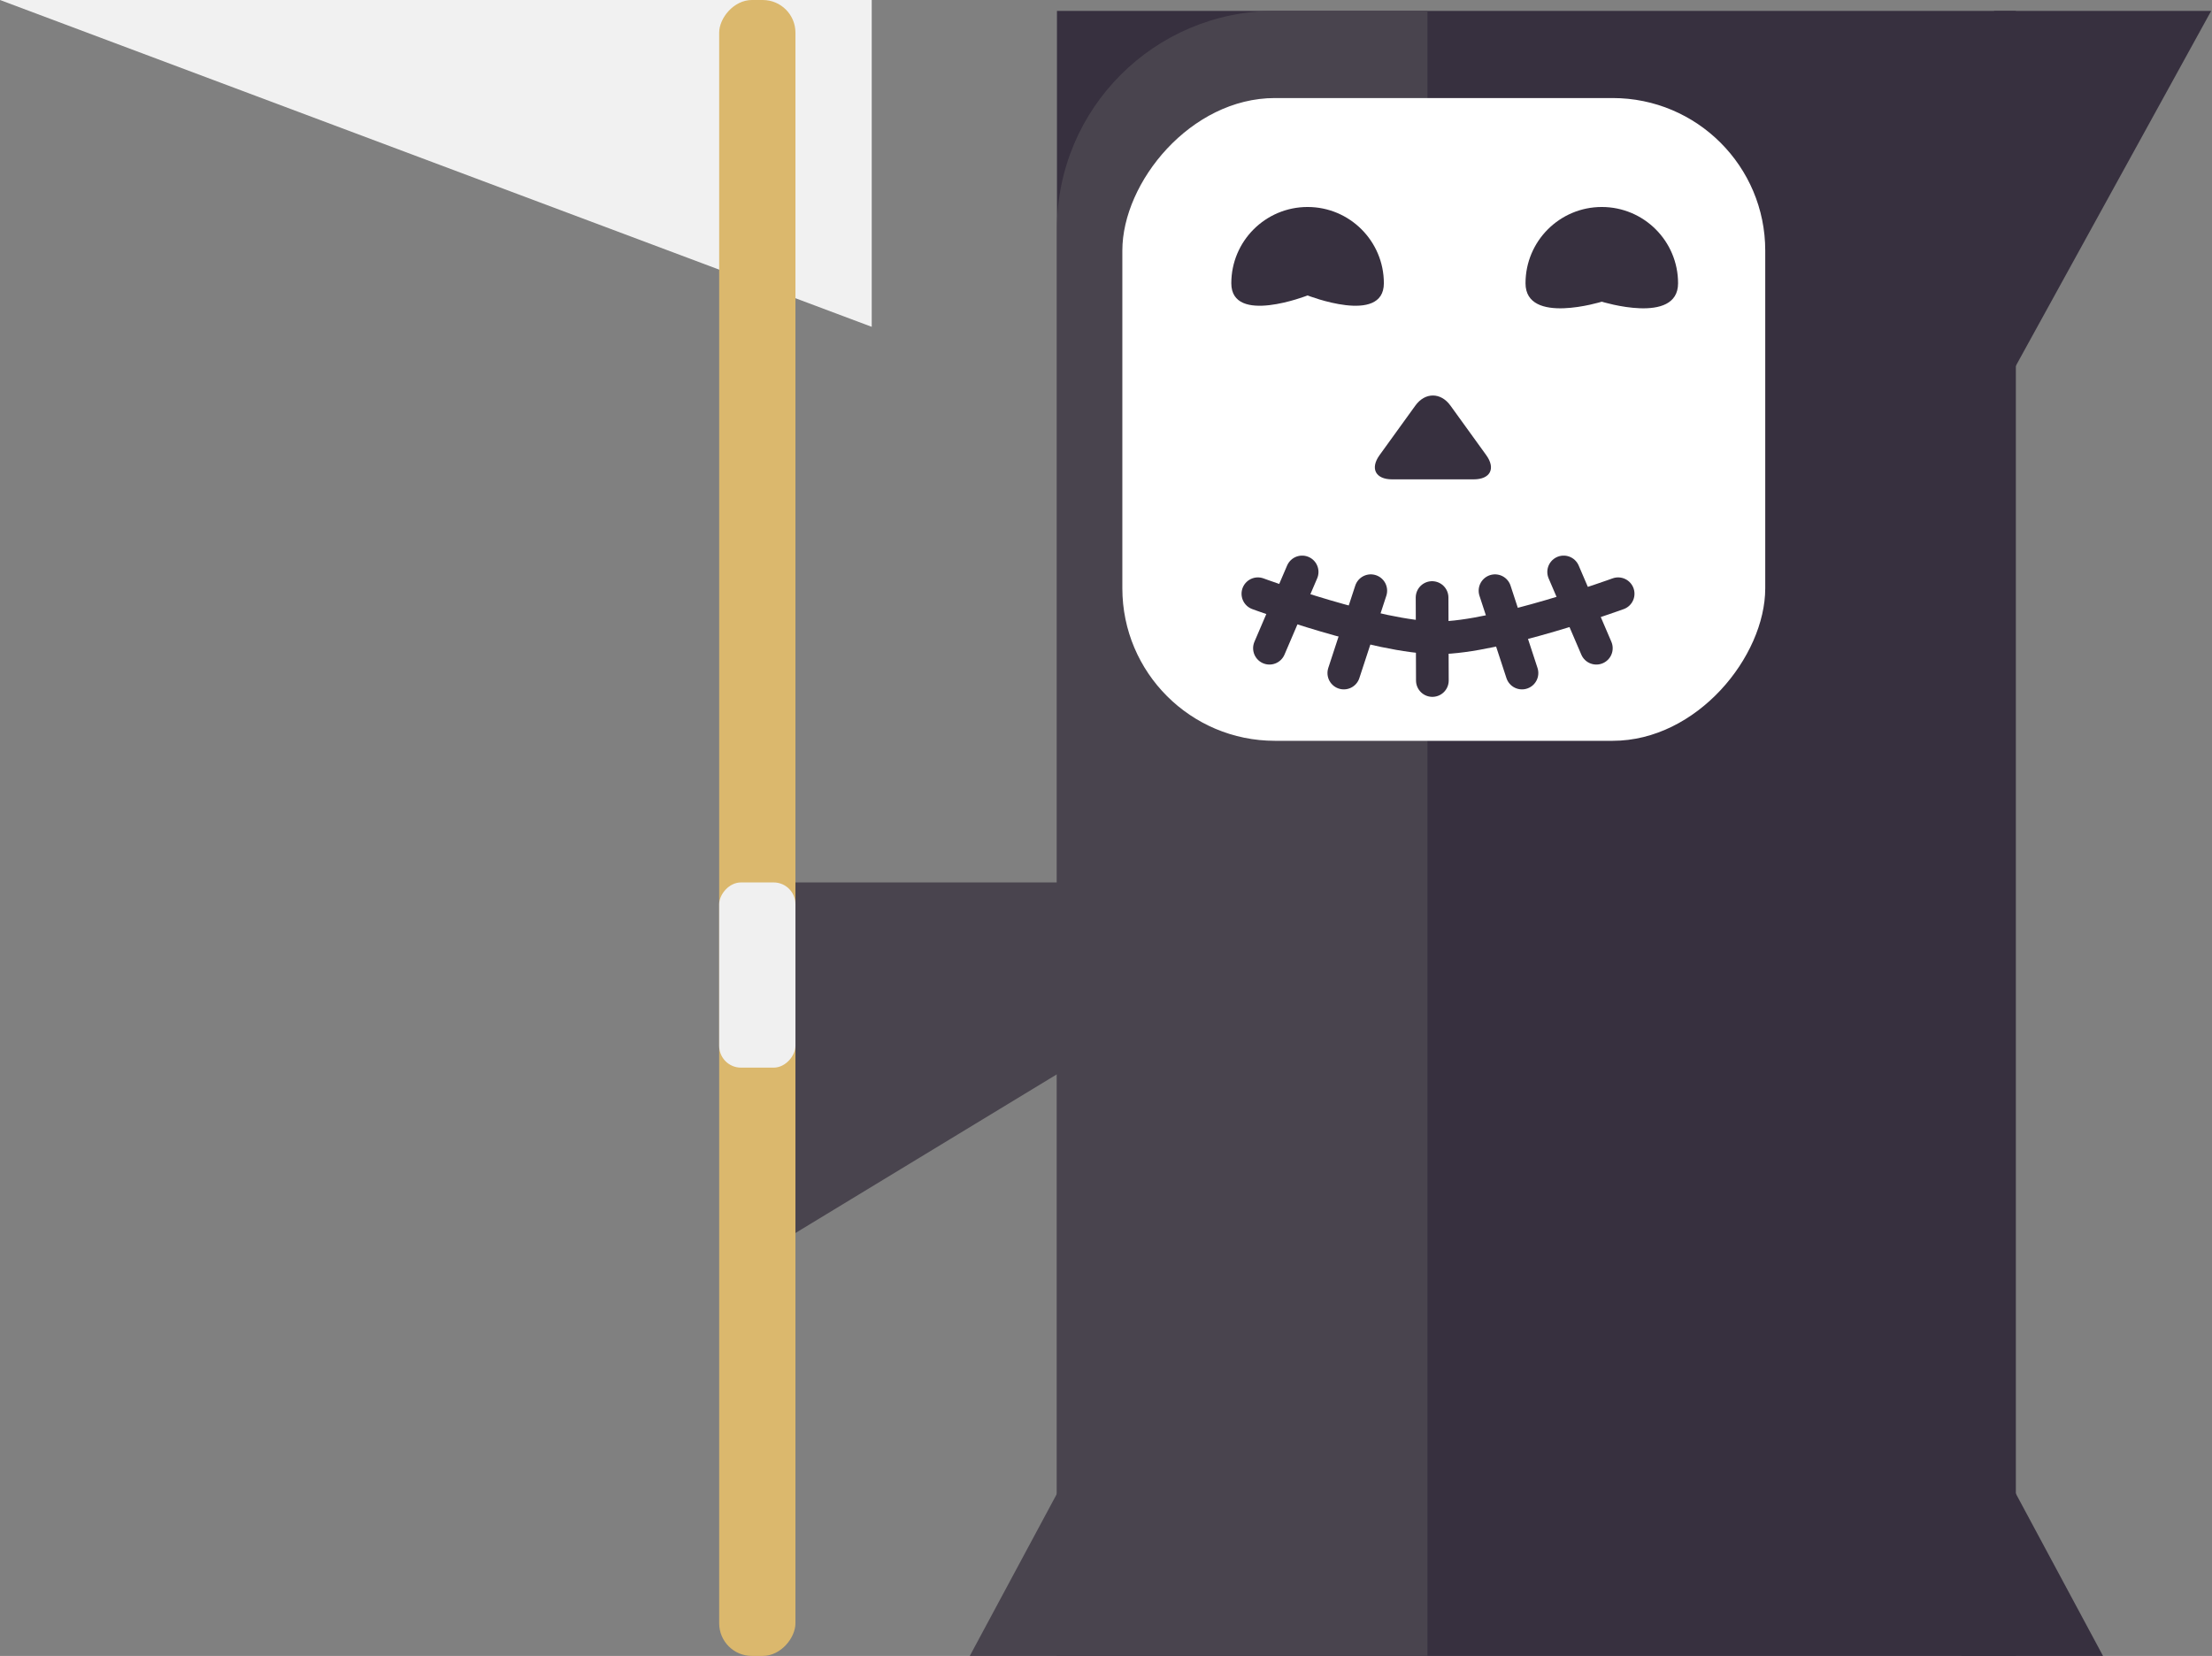 <?xml version="1.0" encoding="UTF-8" standalone="no"?>
<svg width="203px" height="152px" viewBox="0 0 203 152" version="1.1" xmlns="http://www.w3.org/2000/svg" xmlns:xlink="http://www.w3.org/1999/xlink" xmlns:sketch="http://www.bohemiancoding.com/sketch/ns">
    <rect x="0" y="0" width="203" height="152" fill="#808080" stroke="none"/>
    <!-- Generator: Sketch Beta 3.1.1 (8761) - http://www.bohemiancoding.com/sketch -->
    <title>Group 4</title>
    <desc>Created with Sketch Beta.</desc>
    <defs></defs>
    <g id="Milestones---grid-Copy" stroke="none" stroke-width="1" fill="none" fill-rule="evenodd" sketch:type="MSPage">
        <g id="Artboard-1" sketch:type="MSArtboardGroup" transform="translate(-470, -519)">
            <g id="Group-4" sketch:type="MSLayerGroup" transform="translate(571.5, 595) scale(-1, 1) translate(-571.5, -595) translate(470, 519)">
                <rect id="Rectangle-4" fill="#37303F" sketch:type="MSShapeGroup" x="18" y="1" width="88" height="151"></rect>
                <path d="M89,152 L106,152 L106,20.993 C106,9.951 97.037,1 86.004,1 L72,1 L72,152 L89,152 Z" id="Rectangle-5" fill="#49444E" sketch:type="MSShapeGroup"></path>
                <rect id="Rectangle-5" fill="#FFFFFF" sketch:type="MSShapeGroup" x="41" y="9" width="59" height="59" rx="14"></rect>
                <path d="M56,27.692 C56,27.692 63,29.866 63,26 C63,22.134 59.866,19 56,19 C52.134,19 49,22.134 49,26 C49,29.866 56,27.692 56,27.692 Z" id="Oval-5" fill="#37303F" sketch:type="MSShapeGroup"></path>
                <path d="M83,27.119 C83,27.119 90,29.866 90,26 C90,22.134 86.866,19 83,19 C79.134,19 76,22.134 76,26 C76,29.866 83,27.119 83,27.119 Z" id="Oval-5" fill="#37303F" sketch:type="MSShapeGroup"></path>
                <path d="M73.107,37.225 C72.219,35.996 70.78,35.998 69.893,37.225 L66.607,41.775 C65.719,43.004 66.223,44 67.757,44 L75.243,44 C76.766,44 77.28,43.002 76.393,41.775 L73.107,37.225 Z" id="Rectangle-6" fill="#37303F" sketch:type="MSShapeGroup"></path>
                <path d="M54.5,54.5 C54.5,54.5 65.595,58.545 71.03,58.545 C76.615,58.545 87.561,54.5 87.561,54.5" id="Line" stroke="#37303F" stroke-width="3" stroke-linecap="round" sketch:type="MSShapeGroup"></path>
                <g id="Line-+-Line" transform="translate(56, 52)" stroke="#37303F" stroke-width="3" stroke-linecap="round" sketch:type="MSShapeGroup">
                    <path d="M3.5,0.5 L0.5,7.5" id="Line"></path>
                    <path d="M9.8,2.221 L7.325,9.779" id="Line"></path>
                </g>
                <g id="Line-+-Line" transform="translate(82, 57) scale(-1, 1) translate(-82, -57) translate(77, 52)" stroke="#37303F" stroke-width="3" stroke-linecap="round" sketch:type="MSShapeGroup">
                    <path d="M3.5,0.5 L0.5,7.5" id="Line"></path>
                    <path d="M9.8,2.221 L7.325,9.779" id="Line"></path>
                </g>
                <path d="M71.575,54.849 L71.549,62.465" id="Line" stroke="#37303F" stroke-width="3" stroke-linecap="round" sketch:type="MSShapeGroup"></path>
                <path d="M0.075,1 L18.045,33.658 L20,16 L20,1 L0.075,1 Z" id="Rectangle-7" fill="#37303F" sketch:type="MSShapeGroup"></path>
                <path d="M105,81 L105,98 L133,115 L133,81 L105,81 Z" id="Rectangle-8" fill="#49444E" sketch:type="MSShapeGroup"></path>
                <path d="M123,0 L123,30 L203,0 L123,0 Z" id="Rectangle-12" fill="#F1F1F1" sketch:type="MSShapeGroup"></path>
                <rect id="Rectangle-9" fill="#DBB86D" sketch:type="MSShapeGroup" x="130" y="0" width="7" height="152" rx="3"></rect>
                <path d="M18.056,137 L10,152 L23,152 L23,137 L18.056,137 Z" id="Rectangle-10" fill="#37303F" sketch:type="MSShapeGroup"></path>
                <path d="M109.056,137 L101,152 L114,152 L114,137 L109.056,137 Z" id="Rectangle-10" fill="#49444E" sketch:type="MSShapeGroup" transform="translate(107.5, 144.5) scale(-1, 1) translate(-107.5, -144.5) "></path>
                <rect id="Rectangle-13" fill="#F0F0F0" sketch:type="MSShapeGroup" x="130" y="81" width="7" height="17" rx="2"></rect>
            </g>
        </g>
    </g>
</svg>